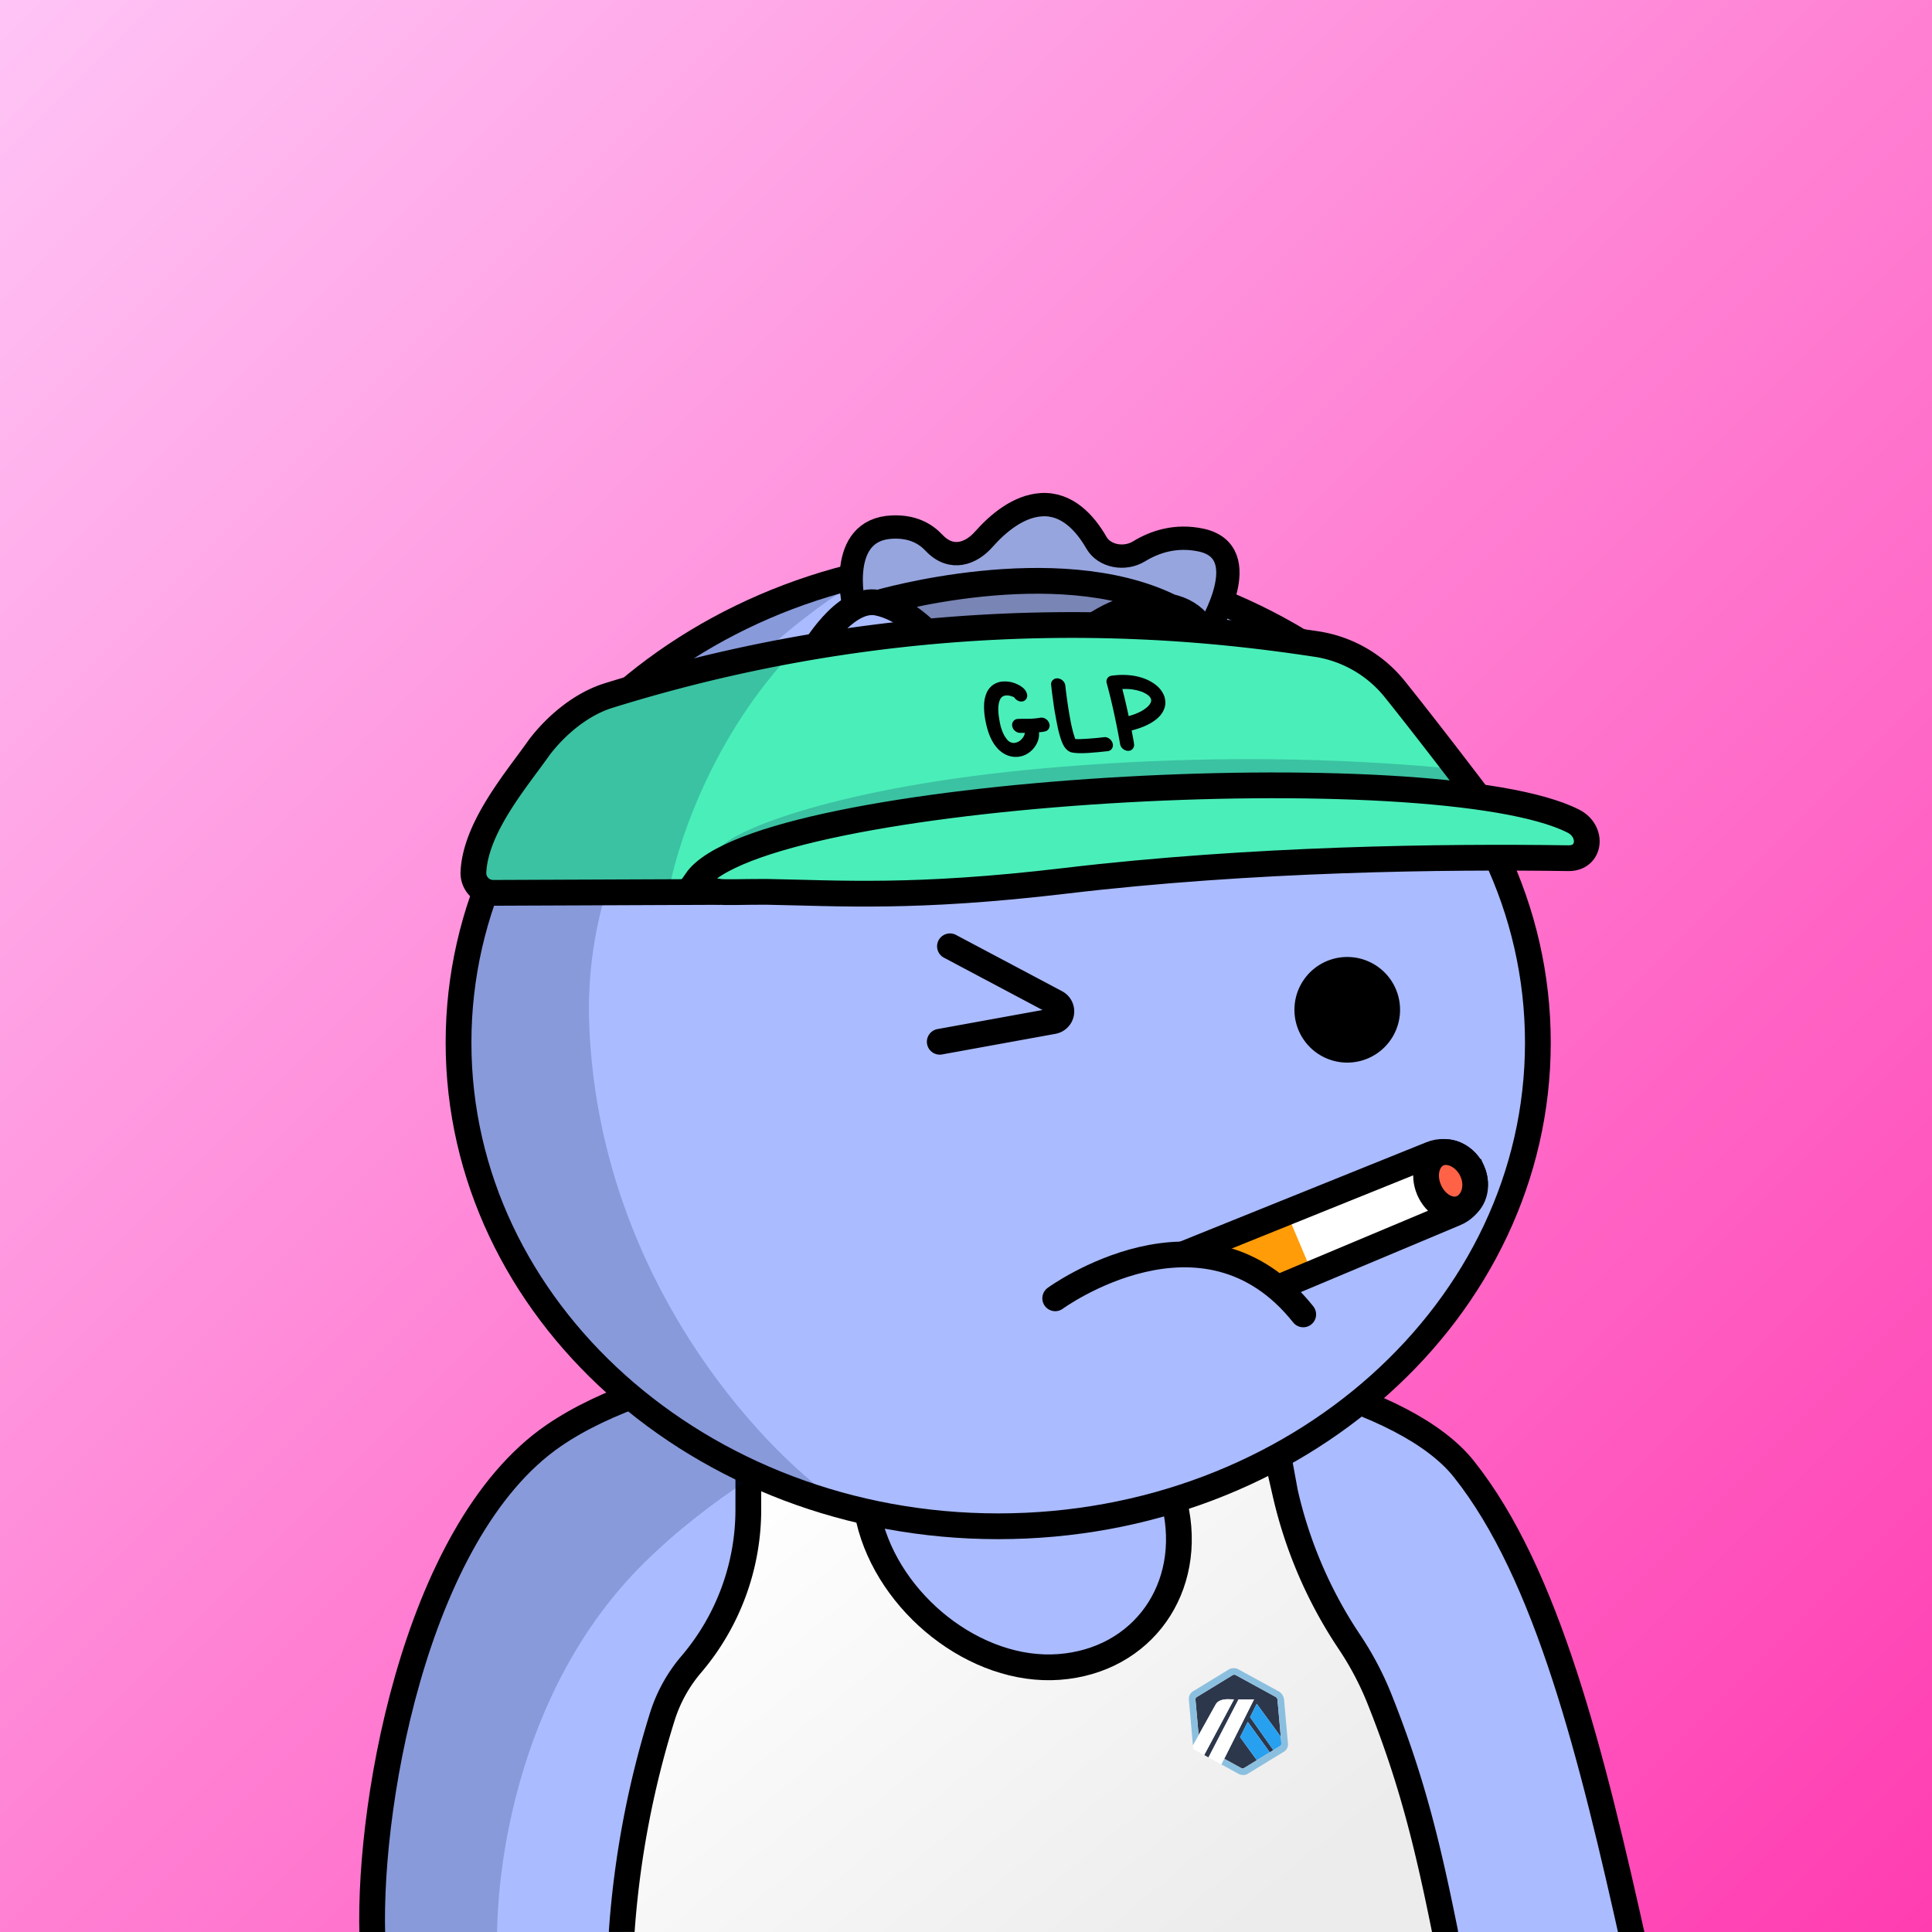 <svg
      xmlns="http://www.w3.org/2000/svg"
      preserveAspectRatio="xMidYMin meet"
      fill="none"
      viewBox="0 0 1500 1500"
    >
      <rect x="0" y="0" width="1500" height="1500" fill="#808080" stroke="none"/>
      <g>
      <path fill="url(#prefix__paint0_linear_53_30462)" d="M0 0h1500v1500H0z"/><defs><linearGradient id="prefix__paint0_linear_53_30462" x1="0" y1="0" x2="1500" y2="1500" gradientUnits="userSpaceOnUse"><stop stop-color="#FFC4F6"/><stop offset="1" stop-color="#FF3DB1"/></linearGradient></defs>
      <g clip-path="url(#prefix__clip0_53_28586)"><path d="M1263 1500H289.33l3.73-66.49 17.17-107.35L358 1203l53.62-74.7s38.18-26.49 102.86-54.62S725 1044 725 1044s197-4.48 350.16 55.11C1228.32 1158.7 1263 1500 1263 1500z" fill="#ABF"/><path d="M1122 1500H482.72s14.6-102.81 14.89-104.16c.29-1.35 16.56-62.7 16.56-62.7l45.26-67.61s16.251-30.11 21.61-70.63c4.913-37.15-1.081-84.95 0-86.07 2.26-2.34 4.64-50.26 4.64-50.26l5.36 2.13 72.57-6.85v.09c.09.44.55 2.47 1.49 5.71l.18.63c.12.43.26.88.4 1.35 0 .12.07.23.11.35.09.32.19.64.29 1a.472.472 0 000 .13c3.442 10.98-6.036 73.44 9.92 119.89 20.159 58.69 69.608 102.92 111.27 108.84 1.72.24 3.42.46 5.09.65 46.42 5.32 75.09-9.26 91.78-24.17.21-.18.41-.37.61-.56 14.4-13.07 19.65-26.22 19.65-26.22l8-46.64-16.9-141.05 87 18.15 9.99 63.79 28.54 95.42 43 72 35.15 98.54L1122 1500z" fill="url(#prefix__paint0_linear_53_28586)"/><path d="M970.546 1333.16l5.179-10.34 18.683 25.59.442 4.9-3.038-33.78a2.8 2.8 0 00-.45-1.16 2.799 2.799 0 00-.906-.87l-31.07-17a2.598 2.598 0 00-1.129-.26c-.391 0-.777.09-1.129.26-.09.04-.177.09-.26.15l-.096.07-27.231 16.63-.107.05c-.144.07-.279.16-.403.26-.251.19-.459.43-.611.71-.151.28-.243.59-.269.9-.006.1-.006.2 0 .3l2.474 27.54 13.202-23.72c1.649-3.14 5.757-4.16 9.656-4.1l4.581.12-23.12 43.19 3.337 1.82 23.287-44.98 12.045-.05-23.116 46.12 11.909 6.52 1.423.78c.583.23 1.229.25 1.821.04l28.446-17.38-5.432 3.34-18.118-25.65zm5.283 33.48l-13.03-17.95 5.936-11.85 17.117 23.68-10.023 6.12z" fill="#2D374B"/><path d="M962.799 1348.68l13.03 17.95 10.023-6.11-17.122-23.69-5.931 11.85zM994.853 1353.31l-.443-4.9-18.683-25.58-5.184 10.33 18.121 25.65 5.442-3.32a2.326 2.326 0 00.78-1.85l-.033-.33z" fill="#28A0F0"/><path d="M926.44 1357.94l8.506 4.66 23.121-43.2-4.581-.11c-3.902-.06-8.007.95-9.656 4.1l-13.202 23.72-4.446 7.9.26 2.94-.002-.01zM973.625 1319.4l-12.046.05-23.285 44.98 10.013 5.49 2.203-4.4 23.115-46.12z" fill="#fff"/><path d="M996.926 1319.34a8.612 8.612 0 00-1.378-3.56 8.557 8.557 0 00-2.784-2.61l-31.477-17.22a7.727 7.727 0 00-3.436-.8c-1.192 0-2.367.27-3.436.8-.24.12-27.64 16.87-27.64 16.87a6.85 6.85 0 00-3.764 6.51l3.166 35.67 4.446-7.91-2.474-27.52c-.014-.37.06-.73.215-1.07.155-.33.387-.62.677-.84.128-.1 27.998-17.1 28.095-17.15.352-.17.738-.26 1.129-.26s.776.09 1.129.26l31.07 17.01c.362.21.672.51.907.86.234.35.387.75.448 1.16l3.013 34.1a2.259 2.259 0 01-.721 1.85l-5.45 3.32-2.804 1.72-10.031 6.12-10.171 6.21c-.591.21-1.238.19-1.821-.04l-13.329-7.29-2.203 4.39 11.981 6.56c.396.22.747.41 1.041.56.447.24.752.4.858.45.974.42 2.022.63 3.08.63.94 0 1.872-.17 2.745-.52l29.551-18.04a6.97 6.97 0 001.894-2.58c.421-1 .608-2.08.533-3.16l-3.059-34.48z" fill="#8BBFDF"/><path d="M591 1062.25V1172a195.34 195.34 0 01-46.65 126.63 106.083 106.083 0 00-20.67 37.44 721.566 721.566 0 00-30.63 159.2c-.12 1.56-.24 3.12-.34 4.69h-20v-.69a741.634 741.634 0 0131.88-169.14 125.754 125.754 0 0124.55-44.47c27.011-31.71 41.85-72 41.86-113.66v-109.79c0-2.65 1.054-5.2 2.929-7.07a9.981 9.981 0 017.071-2.93 9.981 9.981 0 017.071 2.93 9.994 9.994 0 012.929 7.07v.04zM1132 1499.99h-20.2l-.09-.45c-13.68-67.64-25.68-115.81-49.89-176.59a229.608 229.608 0 00-22.36-42.48 355.4 355.4 0 01-51.359-119.1l-5.1-22.21-11.526-66.69a9.987 9.987 0 011.282-7.54 10.006 10.006 0 0113.789-3.15 10.006 10.006 0 014.429 6.24l1.017 4.45 15.588 84.45a336.018 336.018 0 0048.48 112.43c9.7 14.51 17.86 29.99 24.32 46.2 24.77 62.18 37 111.24 50.91 180l.5 2.47c.14.65.21 1.31.21 1.97z" fill="#000"/><path d="M659.5 1051l15.11 128.85c15.21 64.94 82.8 119.21 147.64 114.37 64.84-4.84 105.05-61.36 89.84-126.36L893.5 1051" stroke="#000" stroke-width="20" stroke-miterlimit="10" stroke-linecap="round"/><path d="M500.002 1213.5c-101.2 100-117.834 249-113.5 311l-99.502-13c-1.6-110.8 39-247.5 59.5-302l39.501-52.5 15.5-20.5 66.5-42.5c149.6-59.6 294-54.83 347.5-45-63 13.17-214.299 64.5-315.499 164.5z" fill="#001647" fill-opacity=".2"/><path d="M289.5 1512.5c-6-101.5 31-323.03 140.5-398 158.5-108.51 616.5-87 706.5 26 64.91 81.5 99.5 222.5 132.5 371" stroke="#000" stroke-width="20" stroke-linecap="round"/></g><defs><linearGradient id="prefix__paint0_linear_53_28586" x1="595.499" y1="1136" x2="921.5" y2="1534" gradientUnits="userSpaceOnUse"><stop stop-color="#fff"/><stop offset="1" stop-color="#ECECEC"/></linearGradient><clipPath id="prefix__clip0_53_28586"><path fill="#fff" d="M0 0h1500v1500H0z"/></clipPath></defs>
      <g clip-path="url(#prefix__clip0_299_662)"><path d="M775 1185c231.41 0 419-168.12 419-375.5 0-207.383-187.59-375.5-419-375.5-231.407 0-419 168.117-419 375.5 0 207.38 187.593 375.5 419 375.5z" fill="#ABF"/><path d="M457.5 796c7.6 194 131.833 327.5 193 370l-130-55.5L438 1034l-57.5-89.5-27-106 11-104L394 662l45-82.5 83.5-69.5 109-54.182 28.5-1C569.452 513.314 451.119 633.132 457.5 796z" fill="#001647" fill-opacity=".2"/><path d="M775 1185c231.41 0 419-168.12 419-375.5 0-207.383-187.59-375.5-419-375.5-231.407 0-419 168.117-419 375.5 0 207.38 187.593 375.5 419 375.5z" stroke="#000" stroke-width="20"/></g><defs><clipPath id="prefix__clip0_299_662"><path fill="#fff" d="M0 0h1500v1500H0z"/></clipPath></defs>
      <g clip-path="url(#prefix__prefix__clip0_53_29477)"><path d="M1046 825a40.998 40.998 0 0037.88-25.31 41.043 41.043 0 002.33-23.689 40.939 40.939 0 00-11.22-20.992 40.99 40.99 0 00-44.68-8.888 40.977 40.977 0 00-18.4 15.101 40.996 40.996 0 005.1 51.769A41.006 41.006 0 001046 825z" fill="#000"/><path d="M729.63 808.821l88.08-16a7.737 7.737 0 006.23-6.4 7.757 7.757 0 00-.73-4.64 7.674 7.674 0 00-3.27-3.35l-82.39-43.72m99.27 256.728c38.57 39.211 113.35 39.211 151.93 0" stroke="#000" stroke-width="20" stroke-miterlimit="10" stroke-linecap="round"/></g><defs><clipPath id="prefix__prefix__clip0_53_29477"><path fill="#fff" d="M0 0h1500v1500H0z"/></clipPath></defs>
      <g clip-path="url(#prefix__clip0_53_26454)"><path d="M922.5 1068.5a59.023 59.023 0 0032.779-9.94 59.051 59.051 0 0021.73-26.48 59.008 59.008 0 00-12.79-64.299 58.999 58.999 0 10-83.438 83.439 59.017 59.017 0 0041.719 17.28z" fill="#F9F9F9"/><path d="M1086 1007.5c0 42.8-75.66 77.5-169 77.5-93.336 0-169-34.67-169-77.5 0-42.834 75.664-97.5 169-97.5 93.34 0 169 54.698 169 97.5z" fill="#ABF"/><path d="M926.2 975.91l163-63 42-14 13 22-12 22-141.45 51.39s-20.55-26.39-64.55-18.39z" fill="#fff"/><path d="M1000.26 944.55l19.16 45.34-31.09 4.4s-30.33-21.45-60.51-18.67c-30.18 2.78 72.44-31.07 72.44-31.07z" fill="#FF9C07"/><path d="M918.51 973.8l192.62-77.674c13.03-5.255 27.82 1.372 32.57 14.597v0c4.46 12.398-1.57 26.115-13.72 31.214L995.49 998.4" stroke="#000" stroke-width="20" stroke-miterlimit="10"/><path d="M1143.26 909.834c4.97 11.693.66 24.254-8.39 28.094s-20.4-2.527-25.37-14.219c-4.96-11.693-1.65-24.285 7.4-28.125 9.04-3.839 21.4 2.557 26.36 14.25z" fill="#FF6247" stroke="#000" stroke-width="20"/><path d="M819.26 1008s115.5-84.37 192.56 12.49" stroke="#000" stroke-width="20" stroke-miterlimit="10" stroke-linecap="round"/></g><defs><clipPath id="prefix__clip0_53_26454"><path fill="#fff" d="M0 0h1500v1500H0z"/></clipPath></defs>
      <g clip-path="url(#prefix__clip0_53_26266)"><path d="M661.719 466.274s.681-50.314 11.212-50.049c10.53.266 30.241-4.165 30.241-4.165l31.002 15.989 25.638-5.424 28.99-24.747 27.071-1.791 27.883 14.121 15.446 18.681 23.411.145 50.96-13.954 24.276 23.68-19.232 52.574-44.507-21.369-17.617-6.041-23.175-7.036-28.05-1.943-32.388-.112-55.638 3.68-50.45 8.949-25.073-1.188z" fill="#97A5DE"/><path d="M718.506 479.214s19.322 40.453 64.014 34.31c44.692-6.143 83.522-32.583 83.522-32.583l10.406-17.065-81.463-14.775-84.096 14.041s-8.664 11.898 7.617 16.072z" fill="#7985B4"/><path d="M662.843 469.488s-13.534-58.554 30.087-60.287c15.493-.614 25.434 4.992 32.226 12.21 13.894 14.755 29.392 7.707 38.346-2.386 11.842-13.391 27.482-26.021 44.854-27.17 20.226-1.338 34.215 14.393 42.889 29.474 6.094 10.621 21.799 13.651 33.204 6.683 11.953-7.315 28.35-12.9 48.081-8.683 42.964 9.245 6.064 69.091 6.064 69.091" stroke="#000" stroke-width="18.1" stroke-miterlimit="10" stroke-linecap="round"/><path d="M630.048 507.636s25.276-45.068 51.452-39.634c40.502 8.395 74.399 69.733 74.399 69.733M800.818 537.27s38.761-65.501 93.251-67.301c54.49-1.801 48.429 57.93 48.429 57.93M682 468s137.209-40.275 226.409 2.982M736.796 506.5s35.103 14.655 86.489 1.675" stroke="#000" stroke-width="20" stroke-miterlimit="10" stroke-linecap="round"/><path d="M1074 522.5l-37.5-24-141-15.5L703 494.5 555.5 521 469 541.5l-39.5 21c-4.834 9.667-20.801 36.1-46.001 64.5s-17.833 54.167-11 63.5l115 6 250-6 182.5-13.5 282.501-11.5 22.5-4.5v-20.5h-6l-20-7.5c-8.67-2.833-28.1-9.3-36.5-12.5-10.5-4-16.5-5-21.5-7.5-4-2-8.67-7.5-10.5-10l-32.5-44-24-36.5z" fill="#4AEEB9"/><path d="M611 511c-60.8 66.8-86.667 149.5-92 182.5l-147.5-2c-1-5.667.4-25.7 14-60.5s52.666-68.167 70.5-80.5l63-25 92-14.5zM810.5 596.5c151-13.38 262.33-4.667 314.5 0l16 19.5c-29.17-1.833-111.2-5.3-206-4.5-94.8.8-246.167 24-310 35.5-25 9.667-73.5 25.9-67.5 13.5 7.5-15.5 95-50 253-64z" fill="#001647" fill-opacity=".2"/><path d="M814.61 561.632a4.841 4.841 0 01-.32 4.08 4.34 4.34 0 01-3.23 2.21c-.75.16-1.49.28-2.23.38-.74.1-1.46.17-2.18.21a15.73 15.73 0 01-.82 6.68 19.381 19.381 0 01-9.28 10.59 17.368 17.368 0 01-7 1.86h-.41c-2.759.092-5.5-.47-8-1.64a21.456 21.456 0 01-7-5.32c-4.24-4.78-7.21-11.64-8.91-20.58a54.564 54.564 0 01-1.17-13.47 24.65 24.65 0 012.42-9.7 15.081 15.081 0 012.44-3.39 13.972 13.972 0 013.21-2.51 15.468 15.468 0 013.32-1.37 13.758 13.758 0 013.74-.54 21.73 21.73 0 0110.52 2.12 16.803 16.803 0 014.12 2.47 9.44 9.44 0 012.56 2.82 9.287 9.287 0 011 2.4 4.672 4.672 0 01-.77 3.93 4.34 4.34 0 01-3.4 1.79 5.74 5.74 0 01-3.28-.83 7.894 7.894 0 01-2.51-2.4 13.142 13.142 0 00-1.53-.68 14.33 14.33 0 00-2.1-.6 10.832 10.832 0 00-2.39-.2 6.656 6.656 0 00-2.41.51c-1.57.76-2.65 2.29-3.24 4.57-1.013 3.44-.913 8.333.3 14.68a37.92 37.92 0 002.82 9.65 21.44 21.44 0 003.08 4.89 6.765 6.765 0 005.24 2.59 9 9 0 006.34-3.37 8.486 8.486 0 002.17-4.47H792.36a6.003 6.003 0 01-4.16-1.42 6.112 6.112 0 01-2.31-3.81 4.71 4.71 0 01.89-3.81 4.365 4.365 0 013.4-1.76h.09c.88-.05 1.73-.08 2.54-.1.81-.02 1.6 0 2.39 0 2 0 3.89 0 5.8-.11a56.274 56.274 0 006.69-.75 5.719 5.719 0 014.22.95 6.396 6.396 0 012.7 3.45zM845.249 584.568c-2.21.13-4.07.19-5.58.19-1.51 0-2.75 0-3.72-.09-.97-.09-1.73-.13-2.28-.22-.55-.09-.95-.14-1.18-.19a7.643 7.643 0 01-2.14-.72 9.013 9.013 0 01-2.57-2c-.859-.89-1.583-1.9-2.15-3-.502-.95-.95-1.928-1.34-2.93-.42-1.08-.83-2.31-1.23-3.7a74.155 74.155 0 01-1.87-7.34c-.59-2.79-1.19-5.91-1.8-9.38-.553-2.9-1.017-5.723-1.39-8.47l-1-7.35c-.28-2.15-.49-3.92-.64-5.29-.15-1.37-.23-2.12-.25-2.23a4.279 4.279 0 01.14-1.991 4.285 4.285 0 011.03-1.709 4.806 4.806 0 013.75-1.48 6.29 6.29 0 014.09 1.8 5.999 5.999 0 012 3.87c0 .06.07.63.19 1.73s.29 2.55.53 4.37c.24 1.82.53 3.92.86 6.3.33 2.38.7 4.82 1.12 7.34.51 3 1 5.75 1.46 8.21.46 2.46 1 4.66 1.47 6.6.47 1.94.91 3.31 1.26 4.42.35 1.11.62 1.94.85 2.49 1.555.089 3.115.089 4.67 0 1.85-.08 3.8-.18 5.84-.33 2.04-.15 4.08-.31 6.11-.5 2.03-.19 3.88-.4 5.58-.61a5.689 5.689 0 014.18 1.13 6.657 6.657 0 012.61 3.66 4.693 4.693 0 01-.51 4 4.389 4.389 0 01-3.26 2.05l-1 .09-2.38.26-3.37.36c-1.26.12-2.6.23-4 .31-.77.09-1.48.16-2.14.2l-1.94.15zM875.96 582.959a6.583 6.583 0 01-4.15-1.59 5.808 5.808 0 01-2.18-3.81 600.262 600.262 0 00-4.65-23.61 469.791 469.791 0 00-5.68-23.38 4.548 4.548 0 01.48-3.94 4.406 4.406 0 013.27-2c4.546-.666 9.154-.8 13.73-.4a45.291 45.291 0 0112.07 2.76 32.288 32.288 0 019.37 5.49 19.751 19.751 0 015.88 8.48c.271 1.015.475 2.047.61 3.09a12.08 12.08 0 01-.17 4 16.096 16.096 0 01-1.76 4.63 19.027 19.027 0 01-4 4.87c-4.52 4.093-11.236 7.286-20.15 9.58.31 1.73.62 3.45.95 5.15.33 1.7.61 3.39.85 5.07a4.755 4.755 0 01-.84 3.81 4.252 4.252 0 01-3.36 1.76l-.27.04zm-4.58-48c1.767 6.84 3.4 13.84 4.9 21a45.963 45.963 0 009.37-3.56 25.652 25.652 0 005-3.41 10.54 10.54 0 002.62-3.28 3.926 3.926 0 00.35-3 6.661 6.661 0 00-2.45-3.08 19.134 19.134 0 00-4.87-2.61 38.14 38.14 0 00-14.92-2.04v-.02z" fill="#000"/><path d="M1148.14 619.091s-38.14-50.32-65.28-84.09a96.571 96.571 0 00-61-35c-85.13-12.78-294.76-39.4-549.6 40.11-20.25 6.33-39.62 21.92-53.48 40-16.93 24.21-49.63 61.79-51.22 97.1a15.375 15.375 0 004.31 11.311 15.385 15.385 0 0011.16 4.689l176.16-.72" stroke="#000" stroke-width="20" stroke-miterlimit="10"/><path d="M1221.53 637.511c-105.4-53.61-631.53-25-681 46.39 17 11.1 11 8.52 54.26 8.52 57 1 115.3 5.35 232-8.52 146.08-17.37 295.53-19 390.88-17.6 17.25.26 19.33-20.95 3.86-28.79z" stroke="#000" stroke-width="20" stroke-miterlimit="10"/></g><defs><clipPath id="prefix__clip0_53_26266"><path fill="#fff" d="M0 0h1500v1500H0z"/></clipPath></defs>
      
    </g>
    </svg>